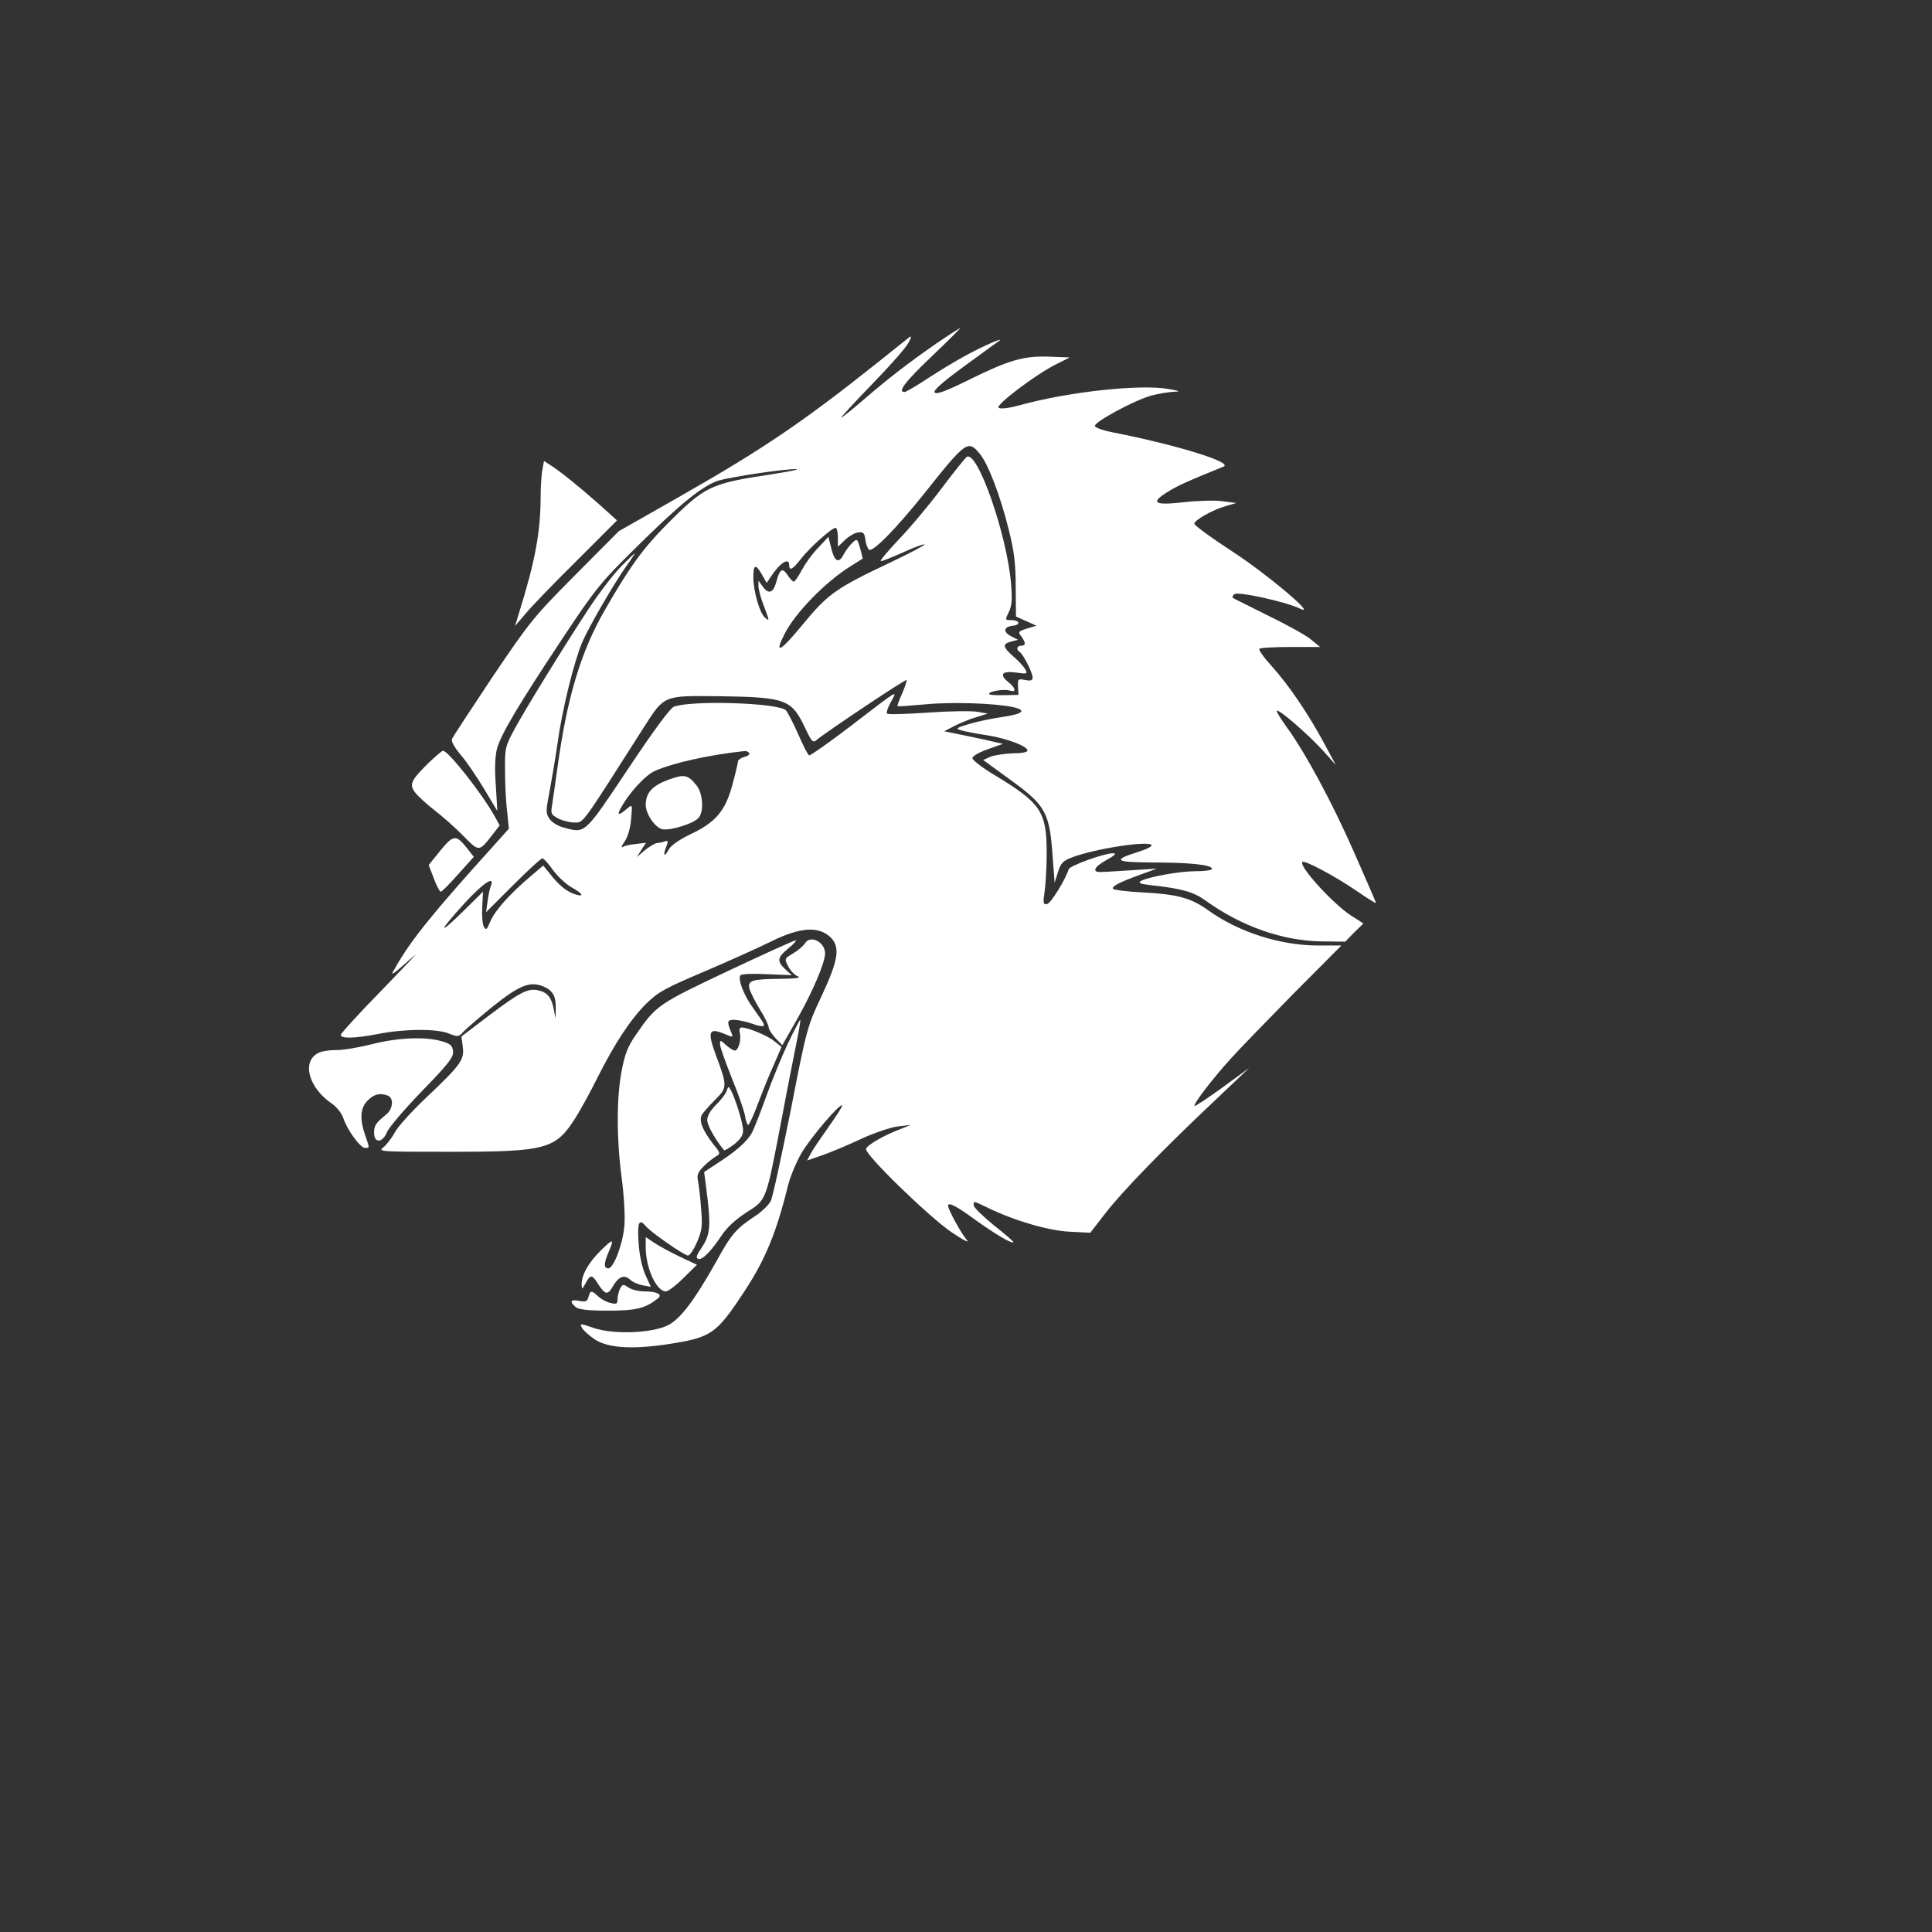 <svg width="336" height="336" viewBox="0 0 336 336" fill="none" xmlns="http://www.w3.org/2000/svg">
<rect x="0" y="0" width="336" height="336" fill="#333333" stroke="none"/>
<path d="M163.009 59.624C158.241 62.922 154.676 65.64 150.13 69.562C148.17 71.255 146.432 72.637 146.298 72.637C146.164 72.637 148.526 70.052 151.556 66.933C154.587 63.813 157.483 60.56 157.929 59.714C158.508 58.689 158.597 58.332 158.152 58.644C157.795 58.911 155.523 60.739 153.072 62.699C139.658 73.394 132.751 78.073 118.046 86.451L107.618 92.378L100.042 99.998C92.868 107.217 92.11 108.153 85.649 117.734C81.95 123.304 78.742 128.161 78.608 128.518C78.43 128.919 79.053 130.033 80.168 131.325C81.148 132.484 82.975 135.158 84.223 137.252L86.495 141.04L86.228 136.584C86.005 133.687 86.094 131.414 86.451 130.167C87.119 127.716 90.105 122.68 97.725 111.183C103.429 102.583 104.454 101.29 110.247 95.586C118.179 87.699 122.234 84.401 125.042 83.554C127.448 82.886 136.628 81.504 138.5 81.594C139.168 81.638 137.252 81.995 134.222 82.485C123.527 84.089 122.636 84.49 115.862 91.308C111.807 95.408 109.4 98.75 105.212 106.058C100.978 113.411 98.616 121.299 96.923 133.687C96.522 136.494 96.121 139.436 95.987 140.238C95.764 141.485 95.898 141.708 97.057 142.332C97.814 142.733 99.107 143.045 99.909 143.045C101.513 143.045 100.978 143.758 111.985 126.468C115.55 120.898 115.372 120.987 124.774 121.076C136.895 121.254 137.653 121.566 140.149 126.869C141.218 129.097 141.396 129.231 142.065 128.651C143.535 127.404 157.439 118.09 157.662 118.268C157.751 118.358 157.394 119.427 156.904 120.586C156.369 121.744 156.013 122.725 156.102 122.814C156.146 122.903 158.33 122.725 160.87 122.502C165.326 122.056 172.813 122.279 176.021 122.948C178.65 123.482 178.026 124.151 174.372 124.685C172.456 124.953 169.782 125.532 168.446 125.933C166.262 126.602 166.128 126.735 167.109 127.003C167.733 127.181 169.693 127.582 171.52 127.849C175.041 128.384 178.695 129.766 178.695 130.523C178.695 130.835 177.625 131.013 176.155 131.013C174.729 131.058 172.991 131.325 172.278 131.593L170.986 132.172L175.754 135.648C181.948 140.149 182.572 141.307 183.107 149.507L183.419 153.517L183.998 151.646C184.488 150.086 184.889 149.685 186.449 149.106C190.415 147.59 199.773 146.164 200.263 146.967C200.397 147.189 199.461 147.68 198.169 148.081C193.356 149.596 193.757 149.952 200.397 149.997C206.992 149.997 210.78 150.398 210.78 151.111C210.78 151.334 209.532 151.512 208.017 151.512C205.12 151.512 199.773 152.492 198.436 153.205C197.857 153.562 198.302 153.74 200.308 153.963C205.566 154.542 207.616 155.122 209.755 156.681C215.949 161.137 223.124 163.633 229.852 163.722L233.952 163.767L235.512 162.162L237.116 160.603L234.888 159.177C231.769 157.127 225.797 150.576 226.51 149.908C226.867 149.551 232.081 152.314 235.868 154.899C237.74 156.191 239.3 157.171 239.3 157.038C239.3 156.904 237.562 152.938 235.467 148.17C231.546 139.257 226.867 130.657 223.658 126.29C222.678 124.908 221.92 123.705 222.054 123.616C222.366 123.259 227.312 127.537 229.942 130.389L232.303 133.019L230.387 129.454C227.624 124.284 224.149 119.16 221.252 115.951C219.826 114.392 218.846 113.01 219.024 112.832C219.158 112.654 221.608 112.52 224.46 112.52H229.585L228.07 111.272C227.268 110.559 223.881 108.688 220.584 107.083C217.286 105.435 214.478 104.053 214.389 103.964C214.256 103.875 214.389 103.607 214.657 103.34C215.191 102.805 223.569 104.632 226.065 105.836C229.362 107.44 220.361 99.82 214.167 95.809C210.602 93.492 207.705 91.353 207.705 91.085C207.66 90.506 210.824 88.679 213.186 88.011L215.013 87.476L212.562 87.164C211.225 86.986 208.24 87.075 205.923 87.342C200.753 87.921 199.996 87.476 202.981 85.604C204.808 84.446 206.636 83.644 212.785 81.148C214.568 80.435 204.586 77.36 193.445 75.177C191.841 74.865 190.504 74.375 190.415 74.107C190.192 73.439 197.277 69.606 200.219 68.804C201.511 68.448 203.249 68.18 204.095 68.136C205.388 68.091 205.254 68.002 203.204 67.646C198.258 66.799 186.048 68.091 177.403 70.453C175.308 71.032 173.927 71.166 173.659 70.899C173.169 70.409 179.898 65.284 183.552 63.412L186.048 62.164L182.572 62.031C178.071 61.852 175.486 62.61 168.535 66.041C164.569 68.002 162.92 68.626 162.563 68.269C162.251 67.958 163.588 66.71 167.465 63.858C170.406 61.719 173.169 59.669 173.615 59.402C175.13 58.377 170.986 60.159 168 61.808C166.396 62.655 163.455 64.437 161.405 65.774C159.399 67.111 157.528 68.18 157.305 68.18C156.057 68.18 157.35 66.442 162.029 61.986C164.881 59.268 167.109 57.04 167.02 57.04C166.93 57.04 165.103 58.198 163.009 59.624ZM170.362 78.875C171.832 80.613 173.971 86.184 175.442 92.155C176.378 95.854 176.645 98.037 176.645 102.092L176.69 107.217L178.472 108.019L180.255 108.821L178.606 109.311C177.091 109.802 177.002 109.891 177.625 110.693C178.428 111.807 178.428 112.297 177.581 112.297C176.823 112.297 176.69 113.01 177.358 113.411C177.982 113.812 179.586 117.021 179.586 117.823C179.586 118.358 179.274 118.447 178.294 118.268C177.046 118.001 177.002 118.09 177.046 119.427L177.135 120.853L174.551 120.898C173.169 120.942 172.011 120.853 172.011 120.675C172.011 120.229 174.595 119.784 175.576 120.096C176.823 120.497 176.69 119.65 175.308 118.58C173.704 117.288 174.328 116.62 176.779 116.976C178.65 117.244 178.739 117.199 178.294 116.397C178.026 115.907 177.135 114.926 176.244 114.169C174.372 112.52 174.283 111.985 175.843 111.584L177.046 111.272L175.843 110.648C174.372 109.891 174.551 108.999 176.155 108.821C177.625 108.643 177.313 107.841 175.798 107.841C174.773 107.841 174.773 107.796 175.442 106.459C175.977 105.345 176.066 104.276 175.843 101.558C175.13 93.002 170.005 78.296 168.134 79.455C167.866 79.633 165.861 82.128 163.722 84.98C161.538 87.877 158.196 91.888 156.236 93.893C154.319 95.943 152.938 97.591 153.205 97.591C153.473 97.591 155.255 96.879 157.127 96.032C158.998 95.185 160.647 94.561 160.781 94.695C160.915 94.784 158.241 96.21 154.854 97.814C145.362 102.315 144.025 103.251 139.614 108.598C135.692 113.367 134.578 113.946 136.405 110.336C138.232 106.638 143.58 101.157 147.991 98.438L150.041 97.146L149.596 95.363C149.106 93.67 149.061 93.626 148.259 94.383C147.813 94.784 147.1 95.72 146.744 96.388C145.897 98.082 145.139 97.725 144.56 95.319L144.07 93.358L142.287 95.274C141.263 96.299 140.015 98.082 139.436 99.151C138.856 100.265 138.232 101.157 138.054 101.157C137.876 101.157 137.386 100.666 136.985 100.042C136.093 98.661 135.603 98.928 135.024 101.157C134.489 103.162 133.642 103.429 132.617 101.959L131.904 100.978V101.959C131.904 102.493 132.306 103.964 132.796 105.256C133.865 108.064 133.865 108.108 133.019 107.395C132.127 106.638 131.013 102.805 131.013 100.399C131.013 98.126 131.414 97.993 132.528 99.953L133.33 101.379L134.088 100.265C135.648 97.859 137.252 96.879 137.252 98.26C137.252 99.374 137.876 99.017 139.257 97.235C140.728 95.319 144.649 91.798 145.318 91.798C145.541 91.798 145.719 92.556 145.719 93.447V95.096L146.967 93.893C147.635 93.269 148.66 92.645 149.239 92.601C150.13 92.467 150.353 92.69 150.487 93.804C150.576 94.517 150.843 95.319 151.111 95.586C151.69 96.165 155.745 92.066 160.781 85.782C167.955 76.736 168.356 76.469 170.362 78.875Z" fill="white"/>
<path d="M94.294 81.861C94.16 82.797 94.026 84.713 94.026 86.139C94.026 92.511 93.091 97.547 90.239 106.682L89.57 108.866L91.442 106.682C92.422 105.479 96.433 101.335 100.31 97.502L107.306 90.506L104.142 87.654C100.488 84.446 97.458 81.995 95.764 80.925L94.606 80.168L94.294 81.861Z" fill="white"/>
<path d="M107.752 98.795C106.415 100.221 104.009 103.385 102.404 105.836C97.948 112.609 91.576 122.992 89.57 126.646C87.877 129.766 87.788 130.078 87.832 133.91C87.832 136.093 87.966 139.302 88.189 141.04L88.501 144.115L86.273 146.61C75.622 158.375 71.523 163.41 68.893 168.045C68.002 169.56 68.002 169.56 68.893 168.936C69.339 168.579 70.721 167.376 71.968 166.262C73.171 165.148 70.81 167.644 66.71 171.877C62.61 176.066 59.268 179.72 59.268 179.987C59.268 180.656 61.719 180.611 65.819 179.809C70.319 178.918 76.068 178.873 78.118 179.765C79.588 180.344 79.767 180.344 80.524 179.497C80.97 179.007 83.287 177.002 85.649 175.085C90.328 171.342 92.155 170.585 94.517 171.565C96.166 172.278 96.7 173.258 96.656 175.442L96.611 177.135L96.299 175.487C95.898 173.437 95.185 172.59 93.626 172.234C91.799 171.832 90.462 172.545 85.114 176.556L80.257 180.255L80.48 182.037C80.792 184.31 80.168 185.157 74.063 190.95C71.523 193.356 69.072 196.074 68.626 197.01C68.136 197.901 67.289 199.015 66.71 199.506C65.685 200.308 65.952 200.308 78.385 200.308C95.007 200.308 96.611 199.862 100.042 194.47C100.889 193.133 102.627 190.014 103.875 187.474C106.95 181.369 109.668 177.269 112.431 174.506C114.481 172.501 115.728 171.832 122.546 168.936C126.824 167.109 132.083 164.747 134.222 163.678C139.035 161.316 142.154 161.048 144.248 162.831C146.209 164.524 145.897 166.797 142.867 173.258C140.416 178.472 140.282 178.873 137.519 193.089C135.915 201.065 134.4 208.151 134.044 208.864C133.732 209.532 132.484 210.735 131.325 211.493C128.028 213.676 127.226 214.568 124.552 219.425C120.764 226.154 118.358 229.362 116.174 230.476C113.411 231.858 106.771 232.125 103.296 230.967C100.845 230.12 100.8 230.12 101.201 230.922C101.424 231.368 102.449 232.259 103.429 232.927C105.702 234.443 109.935 234.71 116.129 233.774C123.705 232.615 124.552 232.036 129.365 224.728C133.063 219.158 135.024 214.389 137.029 206.235C137.43 204.63 138.5 202.046 139.391 200.531C140.995 197.812 146.075 191.841 146.476 192.242C146.566 192.331 145.541 193.98 144.159 195.896C142.778 197.857 141.352 199.951 140.995 200.62L140.371 201.823L142.956 200.932C144.337 200.441 147.412 199.194 149.729 198.08C152.047 197.01 154.988 196.03 156.191 195.896L158.419 195.629L156.859 196.253C153.562 197.5 150.621 199.238 150.621 199.862C150.621 201.021 161.761 211.805 165.549 214.345C167.599 215.726 168.713 216.261 168.134 215.637C167.242 214.657 164.881 210.334 164.881 209.71C164.881 208.997 166.218 209.666 169.515 212.072C173.036 214.612 175.977 216.35 176.244 216.038C176.333 215.949 174.818 214.657 172.857 213.097C170.941 211.537 169.337 209.978 169.337 209.621C169.337 208.819 169.203 208.819 171.832 210.067C176.511 212.34 182.394 214.033 186.048 214.211L189.613 214.389L192.242 211.003C195.272 207.081 202.536 199.639 211.226 191.44L217.241 185.736L212.607 189.123C210.022 190.994 207.883 192.42 207.75 192.331C207.482 192.019 210.958 187.518 213.988 184.176C215.504 182.483 220.45 177.403 224.995 172.768L233.284 164.435H229.229C222.678 164.435 215.414 162.118 210.156 158.33C207.17 156.191 204.853 155.523 198.837 155.211C196.074 155.077 193.713 154.765 193.579 154.587C193.311 154.141 194.604 153.473 198.258 152.136L201.199 151.066L196.966 151.334C194.648 151.467 192.242 151.646 191.663 151.646C189.836 151.779 190.148 150.844 192.376 149.596C193.935 148.749 194.247 148.393 193.534 148.393C192.064 148.393 186.092 150.532 185.87 151.156C185.201 153.161 182.75 157.082 182.126 157.216C181.413 157.35 181.369 157.127 181.681 154.988C181.859 153.696 182.037 150.621 182.037 148.17C181.993 141.084 181.012 139.658 172.902 134.757C170.807 133.509 169.114 132.172 169.114 131.86C169.114 131.504 170.273 130.835 171.788 130.3L174.417 129.365L170.897 128.562C168.936 128.161 166.619 127.671 165.772 127.493L164.212 127.181L165.995 126.245C166.975 125.755 168.668 125.042 169.783 124.73L171.788 124.106L170.005 123.794C169.025 123.616 165.148 123.661 161.405 123.928C157.617 124.195 154.409 124.284 154.275 124.106C154.097 123.928 154.409 123.037 154.943 122.056C156.102 119.962 156.503 119.695 148.036 126.201C144.248 129.097 140.951 131.414 140.728 131.37C140.505 131.281 139.658 129.632 138.812 127.671C137.965 125.755 136.985 123.883 136.673 123.527C135.336 122.235 120.363 121.744 117.199 122.903C116.531 123.17 113.679 127.047 109.222 133.732C101.602 145.14 101.825 144.961 98.082 143.936C97.012 143.669 95.943 143.001 95.542 142.377C94.918 141.441 94.918 140.995 95.542 137.831C95.898 135.915 96.567 132.038 96.968 129.231C97.77 123.393 99.82 115.105 101.246 111.718C102.404 109 106.816 101.424 109 98.349C109.846 97.191 110.426 96.255 110.381 96.255C110.292 96.255 109.089 97.413 107.752 98.795ZM130.3 130.969C130.434 131.192 130.078 131.504 129.454 131.637C128.83 131.815 128.34 132.172 128.34 132.439C128.34 132.707 127.894 134.578 127.359 136.539C126.156 140.995 124.463 143.045 120.051 145.095C118.135 146.031 116.664 147.056 116.308 147.724C115.55 149.15 115.238 148.883 115.862 147.279C116.263 146.254 116.219 146.12 115.595 146.343C115.238 146.476 114.614 146.61 114.302 146.61C113.99 146.61 113.055 147.145 112.208 147.813L110.737 149.061L111.54 147.813L112.342 146.566L110.559 146.788C109.579 146.878 108.554 147.1 108.242 147.323C107.975 147.501 108.108 147.056 108.643 146.343C109.178 145.541 109.623 144.026 109.757 142.466C109.98 140.015 109.98 139.881 109.267 140.461C107.707 141.797 107.262 141.887 107.841 140.772C109.222 138.099 112.163 134.846 113.857 134.088C117.11 132.662 123.259 131.281 129.543 130.612C129.81 130.612 130.167 130.746 130.3 130.969ZM96.121 151.245C96.923 152.359 98.349 153.696 99.329 154.275C101.468 155.478 101.736 156.102 99.864 155.478C98.438 154.988 97.057 153.829 95.497 151.779L94.472 150.532L92.378 152.314C88.724 155.389 86.094 158.33 85.292 160.202C84.668 161.717 84.535 161.85 84.134 161.137C83.911 160.736 83.777 159.177 83.866 157.751L84 155.077L80.48 158.553C76.068 162.875 76.246 162.073 80.792 157.082C84.045 153.562 86.094 152.18 85.382 154.052C85.203 154.453 84.936 155.656 84.802 156.726L84.535 158.642L89.214 153.963C91.799 151.378 94.071 149.284 94.338 149.284C94.561 149.284 95.363 150.175 96.121 151.245Z" fill="white"/>
<path d="M116.129 135.648C113.411 136.673 112.342 137.876 112.297 139.926C112.297 141.53 113.857 143.847 115.149 144.204C116.441 144.516 120.452 143.312 121.432 142.288C122.457 141.307 122.279 138.054 121.165 136.628C119.65 134.712 119.026 134.578 116.129 135.648Z" fill="white"/>
<path d="M74.508 132.707C71.433 135.737 71.121 136.45 72.236 137.876C72.726 138.5 74.285 139.926 75.667 140.995C77.048 142.065 79.321 144.07 80.613 145.407C83.332 148.17 83.287 148.17 85.604 145.229L86.897 143.535L85.961 141.842C83.733 137.876 77.939 130.568 77.048 130.568C76.87 130.568 75.711 131.548 74.508 132.707Z" fill="white"/>
<path d="M76.603 147.902L74.553 150.442L75.444 152.76C75.934 154.052 76.469 155.077 76.647 155.077C76.87 155.077 78.207 153.695 79.677 152.047L82.396 149.016L81.282 147.59C79.321 145.095 78.875 145.14 76.603 147.902Z" fill="white"/>
<path d="M140.015 164.034C139.703 164.524 138.767 165.326 137.92 165.816C136.405 166.708 136.405 166.752 137.074 168.045C137.43 168.802 138.188 169.56 138.722 169.783C139.391 170.05 138.589 170.184 135.915 170.228C130.746 170.273 129.988 170.496 130.345 171.966C130.523 172.59 131.325 174.194 132.172 175.576C133.019 176.912 133.687 178.338 133.687 178.695C133.687 179.007 134.222 179.854 134.89 180.567L136.049 181.77L138.767 177.002C141.396 172.323 143.491 167.376 143.491 165.816C143.491 163.856 140.951 162.519 140.015 164.034Z" fill="white"/>
<path d="M126.557 168.891C114.392 174.64 114.08 174.863 110.515 180.077C109.178 181.993 108.643 183.419 108.108 186.271C107.217 190.95 107.217 198.035 108.108 204.764C108.509 207.75 108.732 211.404 108.598 213.097C108.331 216.35 106.727 220.584 105.791 220.584C104.989 220.584 104.989 219.737 105.836 217.776C106.86 215.37 106.682 215.325 104.499 217.464C102.36 219.559 101.156 221.698 101.156 223.347C101.201 224.327 101.201 224.327 101.869 223.124C102.716 221.609 102.939 221.609 104.053 223.347C105.256 225.218 105.702 225.263 106.593 223.703C107.573 222.01 108.554 221.609 109.579 222.544C109.98 222.945 111.005 223.391 111.762 223.525L113.188 223.792L112.208 221.653C111.629 220.272 111.183 218.222 111.049 215.994C110.827 212.518 111.138 211.849 112.342 213.275C113.233 214.345 119.026 218.356 119.65 218.356C119.962 218.356 120.675 217.286 121.21 216.038C122.101 213.988 122.19 213.231 121.923 210.112C121.789 208.151 121.521 206.012 121.388 205.343C121.165 204.408 121.388 203.828 122.368 202.848C123.081 202.135 124.062 201.377 124.507 201.11C125.354 200.664 125.309 200.531 123.972 198.882C122.19 196.565 121.521 194.916 122.056 193.891C122.324 193.445 123.349 192.287 124.373 191.262C126.512 189.123 126.512 188.9 124.507 183.508C122.992 179.408 123.259 178.695 125.889 179.765C127.448 180.433 127.537 180.433 127.225 179.675C126.379 177.626 126.423 177.358 127.716 177.358C128.429 177.403 129.81 177.67 130.79 178.027C131.726 178.383 132.618 178.561 132.751 178.428C133.019 178.205 132.929 178.071 130.88 175.175C129.32 173.036 128.25 170.139 128.785 169.604C129.008 169.382 131.102 169.292 133.42 169.426L137.698 169.604L136.584 168.579C135.068 167.153 135.158 166.53 137.118 164.925C138.054 164.168 138.589 163.544 138.366 163.544C138.099 163.544 132.796 165.95 126.557 168.891Z" fill="white"/>
<path d="M137.029 181.458C135.96 183.731 134.266 187.875 133.286 190.593C132.306 193.356 131.192 196.164 130.835 196.877C130.033 198.436 128.028 200.219 124.819 202.269L122.457 203.828L122.725 205.834C123.705 213.365 123.616 214.612 121.923 217.152C121.12 218.311 120.987 218.801 121.432 218.935C122.101 219.202 123.616 217.687 125.577 214.746C126.468 213.409 128.072 211.983 129.855 210.825C133.331 208.641 133.197 208.953 135.915 194.738C136.896 189.479 138.099 183.419 138.544 181.235C138.99 179.096 139.257 177.358 139.168 177.358C139.079 177.358 138.099 179.23 137.029 181.458Z" fill="white"/>
<path d="M128.652 179.586C128.963 180.789 128.429 182.706 127.805 182.706C127.537 182.706 126.824 182.26 126.245 181.725C125.265 180.834 125.22 180.834 125.22 181.636C125.22 182.082 126.156 184.666 127.226 187.385C128.34 190.058 129.365 193.044 129.543 193.935C129.676 194.871 129.944 195.629 130.122 195.629C130.3 195.629 131.102 193.891 131.905 191.707C132.707 189.568 133.954 186.538 134.667 184.978L135.915 182.082L134.712 181.101C133.509 180.121 130.122 178.695 128.963 178.695C128.652 178.695 128.518 179.051 128.652 179.586Z" fill="white"/>
<path d="M64.704 181.592C62.432 182.171 59.58 182.661 58.421 182.617C57.218 182.617 55.837 182.839 55.302 183.151C52.45 184.666 53.653 189.167 57.708 191.93C58.555 192.509 59.402 193.579 59.714 194.47C60.382 196.52 62.655 199.639 63.501 199.639C64.303 199.639 64.303 199.729 63.501 197.411C62.521 194.604 62.655 192.643 63.947 191.395C65.016 190.281 66.13 190.014 67.467 190.549C68.492 190.95 68.359 192.821 67.245 193.757C65.328 195.317 65.061 195.718 65.061 197.01C65.061 198.882 66.532 198.793 67.334 196.832C67.646 196.074 70.409 192.821 73.439 189.702C78.073 184.934 78.92 183.82 78.786 182.795C78.697 181.859 78.296 181.503 76.87 181.102C74.063 180.255 69.25 180.433 64.704 181.592Z" fill="white"/>
<path d="M126.379 189.702C126.201 190.237 125.398 191.306 124.552 192.108C123.571 193.089 122.992 194.069 122.992 194.782C122.992 195.673 124.418 198.258 125.933 200.04C126.022 200.13 126.78 199.684 127.671 199.015C128.785 198.124 129.231 197.456 129.231 196.565C129.231 195.361 127.894 191.039 127.092 189.568C126.691 188.855 126.646 188.9 126.379 189.702Z" fill="white"/>
<path d="M112.297 216.885C112.297 220.539 114.169 224.594 115.818 224.594C116.174 224.594 117.555 223.569 118.848 222.277L121.21 219.96L118.179 218.534C116.531 217.732 114.525 216.662 113.768 216.127L112.297 215.147V216.885Z" fill="white"/>
<path d="M107.841 224.104C107.618 224.594 107.395 225.396 107.395 225.931C107.395 226.778 107.217 226.867 106.192 226.6C105.479 226.466 104.543 225.931 104.008 225.441C102.85 224.372 102.672 224.372 102.36 225.53C102.137 226.332 101.869 226.466 100.755 226.243C99.24 225.931 98.973 226.377 100.132 227.313C100.622 227.758 102.271 227.937 105.791 227.937C110.693 227.937 112.253 227.535 114.436 225.798C115.283 225.129 114.258 224.594 112.074 224.594C111.094 224.594 109.846 224.282 109.311 223.926C108.42 223.302 108.286 223.302 107.841 224.104Z" fill="white"/>
</svg>
